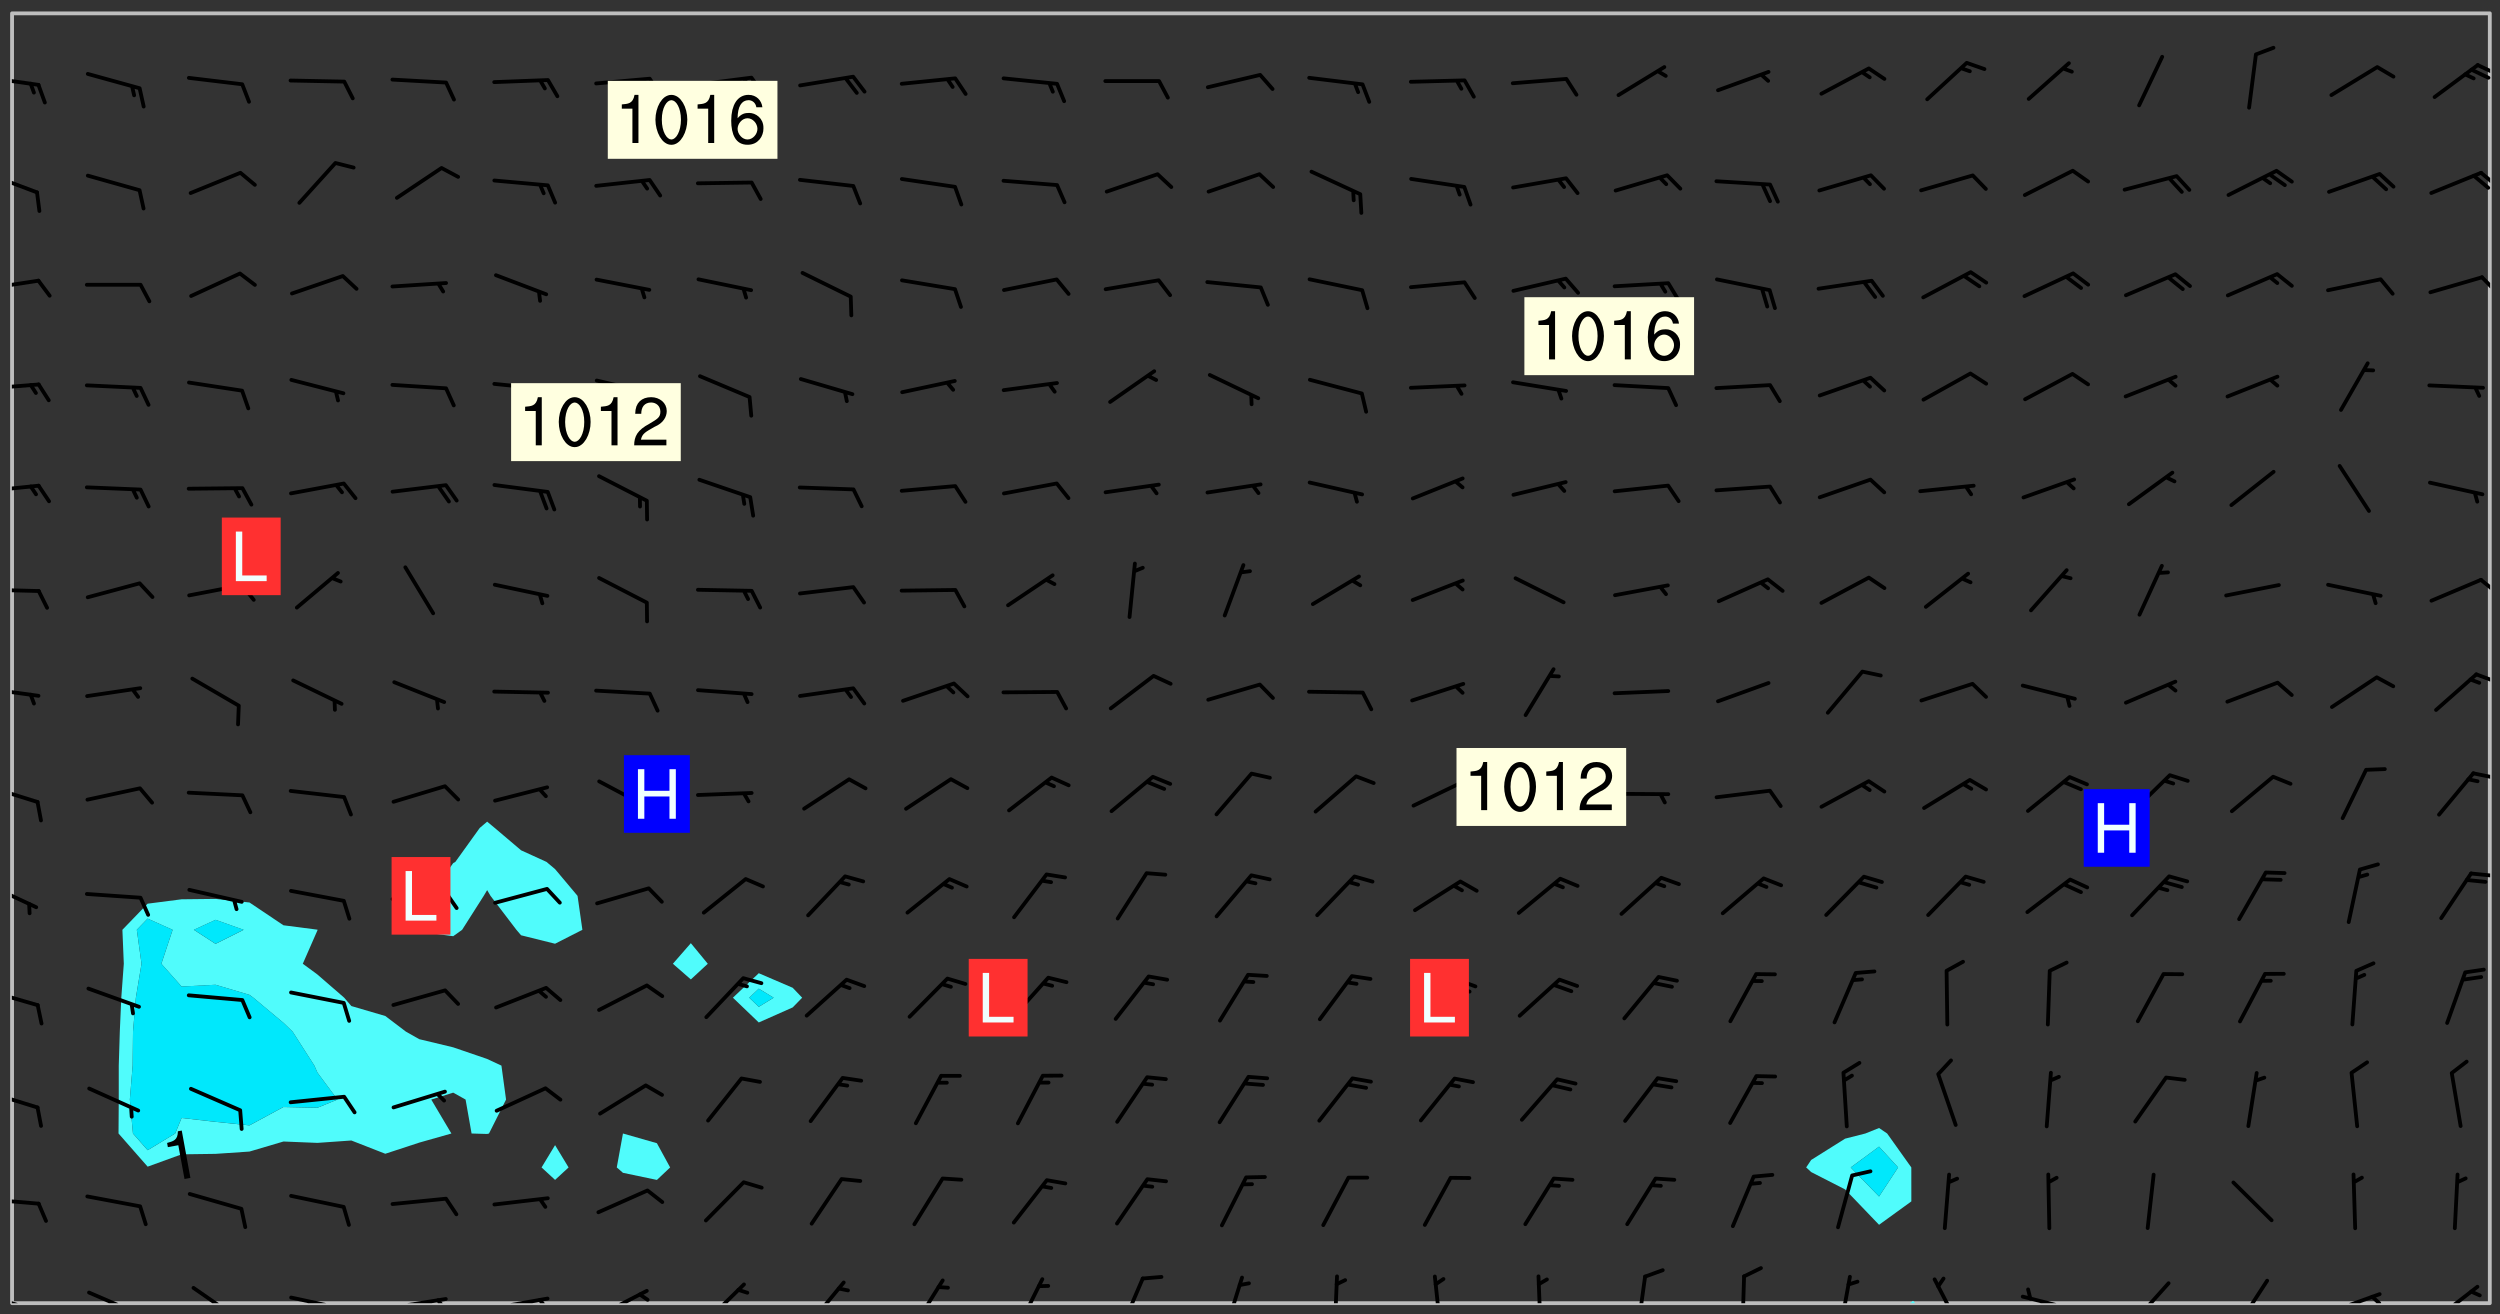 <svg xmlns="http://www.w3.org/2000/svg" role="img" xmlns:xlink="http://www.w3.org/1999/xlink" viewBox="142.45 309.95 326.84 171.84"><rect x="142.45" y="309.95" width="326.84" height="171.84" fill="#333333" stroke="none"/><defs><clipPath id="a"><path d="M144 311.672h1v168.656h-1zm0 0"/></clipPath><clipPath id="b"><path d="M144 311.672h324v168.656H144zm0 0"/></clipPath><clipPath id="c"><path d="M392 480h1v.328h-1zm0 0"/></clipPath><clipPath id="d"><path d="M467 311.672h1v168.656h-1zm0 0"/></clipPath><clipPath id="e"><path d="M144 479h4v1.328h-4zm0 0"/></clipPath><clipPath id="f"><path d="M153 478h8v2.328h-8zm0 0"/></clipPath><clipPath id="g"><path d="M167 478h7v2.328h-7zm0 0"/></clipPath><clipPath id="h"><path d="M180 479h8v1.328h-8zm0 0"/></clipPath><clipPath id="i"><path d="M186 480h1v.328h-1zm0 0"/></clipPath><clipPath id="j"><path d="M193 479h8v1.328h-8zm0 0"/></clipPath><clipPath id="k"><path d="M199 479h2v1.328h-2zm0 0"/></clipPath><clipPath id="l"><path d="M206 479h9v1.328h-9zm0 0"/></clipPath><clipPath id="m"><path d="M212 479h3v1.328h-3zm0 0"/></clipPath><clipPath id="n"><path d="M220 478h8v2.328h-8zm0 0"/></clipPath><clipPath id="o"><path d="M225 478h3v2.328h-3zm0 0"/></clipPath><clipPath id="p"><path d="M234 477h6v3.328h-6zm0 0"/></clipPath><clipPath id="q"><path d="M248 477h6v3.328h-6zm0 0"/></clipPath><clipPath id="r"><path d="M261 477h5v3.328h-5zm0 0"/></clipPath><clipPath id="s"><path d="M275 476h4v4.328h-4zm0 0"/></clipPath><clipPath id="t"><path d="M288 476h5v4.328h-5zm0 0"/></clipPath><clipPath id="u"><path d="M302 476h4v4.328h-4zm0 0"/></clipPath><clipPath id="v"><path d="M316 476h2v4.328h-2zm0 0"/></clipPath><clipPath id="w"><path d="M329 476h3v4.328h-3zm0 0"/></clipPath><clipPath id="x"><path d="M343 476h2v4.328h-2zm0 0"/></clipPath><clipPath id="y"><path d="M356 476h2v4.328h-2zm0 0"/></clipPath><clipPath id="z"><path d="M369 476h2v4.328h-2zm0 0"/></clipPath><clipPath id="A"><path d="M382 476h3v4.328h-3zm0 0"/></clipPath><clipPath id="B"><path d="M395 476h4v4.328h-4zm0 0"/></clipPath><clipPath id="C"><path d="M406 479h8v1.328h-8zm0 0"/></clipPath><clipPath id="D"><path d="M421 477h6v3.328h-6zm0 0"/></clipPath><clipPath id="E"><path d="M434 477h6v3.328h-6zm0 0"/></clipPath><clipPath id="F"><path d="M446 478h8v2.328h-8zm0 0"/></clipPath><clipPath id="G"><path d="M452 479h2v1.328h-2zm0 0"/></clipPath><clipPath id="H"><path d="M460 477h7v3.328h-7zm0 0"/></clipPath><clipPath id="I"><path d="M144 466h4v2h-4zm0 0"/></clipPath><clipPath id="J"><path d="M144 452h4v3h-4zm0 0"/></clipPath><clipPath id="K"><path d="M144 439h4v3h-4zm0 0"/></clipPath><clipPath id="L"><path d="M144 425h4v4h-4zm0 0"/></clipPath><clipPath id="M"><path d="M465 423h3v2h-3zm0 0"/></clipPath><clipPath id="N"><path d="M144 412h4v4h-4zm0 0"/></clipPath><clipPath id="O"><path d="M465 410h3v2h-3zm0 0"/></clipPath><clipPath id="P"><path d="M144 399h4v3h-4zm0 0"/></clipPath><clipPath id="Q"><path d="M465 397h3v3h-3zm0 0"/></clipPath><clipPath id="R"><path d="M144 386h4v2h-4zm0 0"/></clipPath><clipPath id="S"><path d="M466 385h2v3h-2zm0 0"/></clipPath><clipPath id="T"><path d="M144 373h4v2h-4zm0 0"/></clipPath><clipPath id="U"><path d="M144 359h4v3h-4zm0 0"/></clipPath><clipPath id="V"><path d="M144 346h4v2h-4zm0 0"/></clipPath><clipPath id="W"><path d="M466 345h2v4h-2zm0 0"/></clipPath><clipPath id="X"><path d="M144 332h4v4h-4zm0 0"/></clipPath><clipPath id="Y"><path d="M466 332h2v3h-2zm0 0"/></clipPath><clipPath id="Z"><path d="M144 319h4v3h-4zm0 0"/></clipPath><clipPath id="aa"><path d="M466 318h2v2h-2zm0 0"/></clipPath><clipPath id="ab"><path d="M465 318h3v3h-3zm0 0"/></clipPath><g id="ac" clip-path="url(#clip1)"><path fill="#fff" fill-opacity="0" fill-rule="evenodd" d="M0 0h1000v1000H0zm0 0"/><path fill="#d3d3d3" fill-opacity="0" fill-rule="evenodd" d="M162.152 355.867l-.234.293.059.234.117.172.176.234.293.348.113.059.117-.172.059-.234.176-.176.465-.176h.699l.234.293.289.816.059.176.176.23.352.234.699.699.172.176.234.348.234.41.289.582.41.465.23.234.234.176.117.23.176.293.172 1.164v.234l.059.289.059.117.117.117.348.41.117.172.176.176.176.234.117.172.172.352.059.234.234.406.234-.059-.176.176-.059.93h-.582l-.234-.113-.348.113-.117.117-.059.293-.059.176-.117.172-.465.293-.059.234-.059.113v.645l.059.172v.41l.059.059v.406l.059.406.117.176.059.059.23.641-.059.293v.699l-.059.582v.234l-.059.23-.055.352v1.922l.055.117h.426l-.367.117-.023.352.891 1.168 1.742.539 1.34.359v.539l.09.809.535.715 1.52.27.891-.086.09 1.164.535.18 1.16-.18 2.055-.984 1.16-.363 1.879-.176 1.695-.18-.18.719-1.516.086-1.25.09-.805.27-1.074.809.27.719.535.898-.18.625-.266.809.266 1.078.625.898.805.18 1.25-.18-.266.723.098.504.055.293v.172l.059.293v.406l.176.117.352.117h.406l.293-.176.113-.117.059-.117.117-.23.059-.176.352-.465.23-.176.176-.059.176.059.059.176.117.988.055.469.059.172.117.234.176.059.816.059h.289l.117.234.059.406.059.352v1.105l.117.293.117.348.289.699.176.352.582.754.352.176.172.059.469.234.641.465.348.234.293.176.293.055.23.062.816.348.293.176.113.172.352.352.117.176.523.641v.289l.059.352v.348l.059.352.059.289.117.059.172.059h.176l.582.234.176.117.176.289.176.234.113.234.293.23.117.117v.41l.059.055.289.234.234.117.059.117.117.172.059.117.23.234.059.176.234.059.117.059-.117.113-.059.117v.117l-.117.293-.117.289v.582l.176.117.117.059.059.117.117.117.113.059.176.348.059.352.059.406v.176l-.059.176-.117.699v.172l.117.176.293.293h.406l.176.117.117.172.117.293v.234h-.527l-.23-.234h-.234l-.176.059-.059.699.059.348.117.176.176.41.117.23.289.469.176.055h.523l.234.059.758.641.059.293v.234l.059.059.23.348v.352l-.117.172v.293l.293.289.293.176.172.059.293.176.293.117.582.406.289.234.293.176.219.16.016.012.23.176.641.523.176.234.117.176.176.176.113.172v.641l.117.176.469.117.582.117.234.059.23.113.293.117.113.059.586.352.289.172.176.062.176.055.176.059.699.352.289.176.234.055.289.176.234.117.641.406.293.117.172.059.234.059.41.059.23.059.234.117.059.172-.41.176.469.059.059.293.113.234.176.055.234.059.176.059.406.117.641.234.117.172.059.234v.176l-.059.117-.059.406.234.234.117.059.348.117.641.23.176.117.289.117.176.176.234.465.582 1.105.176.176.348.176.176.117.352.117 1.047.523.234.059.465.113.293.059.465.176.758.582.234.234.348.465.176.176.289.234.816.699.293.176.289.289.293.176.293.289.695.641.176.176.293.234.289.234.469.289.641.582.348.234.234.293.348.348.352.465.934.992.348.406.117.176.234.059.113.117.645.176.23.113.234.059.293.176.23.117.934.699.406.406.234.176.406.176.234.117.816.348.348.234.234.117.293.289.23.117.758.352.352.172.23.059.293.117.234.059.871.176h.816l.469.23.172.059.875.699.465.117.293.059.176.059.23.059.469.059.348.059.352.059.406.059h.293l.172.059v.23l.176.176h.293l.348.059.352.059.699.117h.641l.465-.234.293-.176.172-.117.41-.172.289-.176.934-.465.469-.293.523-.293.465-.172.465-.176 1.051-.465.289-.117.41-.117.289-.117.527-.176 1.516-.699.582-.348.289-.059.293-.059.348-.117.875-.23.352-.117h.113l.234-.059.875-.234.234-.059h.812l.352-.059.816-.117.172-.059.352-.055.293-.059.23-.059.816-.176.176-.059h.348l.234-.059.465-.117.758-.172.234-.059h.348l.41-.117.289-.059 1.285-.059h.289l.41-.059.23-.059h.176l.875-.117h.406l.41-.117h.348l.352-.113.871-.059h1.75l1.047.289.41.117.289.117.352.117.289.117 1.051.172.289.059h.293l.293.059.172.059.41.059.172.059.117.059h.117l.117.059.352.059h.113l.41.066 1.922.395 1.926.395 1.52.449 1.695.719 2.145.805 1.605-.719 1.43-.805 1.16-1.078 1.25-.449 3.035-.719 1.875-.359 2.145-1.348 2.234-1.254 2.5-1.258 1.695-.449 1.785-.18 1.16-.27.625.539 1.34-.27.715-.988.984-1.344.445-.18.805-.359 1.875-.539 1.785-.449 1.25-.27 1.16-.09 1.699-.09 1.961-.27 1.25-.09h.539l.625-.09h.891l2.145-.18 2.41-.18 2.59-.09 1.695.18 1.609.09 1.43.359 1.16.719 1.875.988 1.16 1.527.266.715.629.09.355.898.535.539.535 1.527 1.074.359h.535l-.805.535.09 1.707.715 2.695.891.805.895.988.715 1.258 1.785.539 1.52-.18.355 1.344 1.609-.805.98-.539.27.27.316-.215.219-.145.801.449.449-.359h.355l.535-.27.539-.719.535-.27.625-.988 1.16.449.84.371 1.395.617 1.695-.18h1.605l1.785.09.18-1.707.535-1.344.805.27.492.848.402.406-.09.539v.359l.715.449.711-.27h1.43l.359.988.445 1.258.715 1.344 1.25.629 1.695.629.715-.18.18-.539.98-.09.449.359.086 1.258-.266.629-.535.18v.539l.715.984.266.539.984.988.801 1.078-.266.359-.09.898-.625 2.332-.355 2.066-.09 1.793-.18.719-.09.539v1.438l-.98 1.883-.359 1.707-.535.898-.805 1.168-.266.539 2.055 1.254.086.359-.355.539-.09-.18v.809l.09 1.438-.445.715-1.074.094-.266.715.535.898.805.719 1.16.809 1.34.27.445.359-.355.449-1.789-.09-1.25-.449-.715-.719-.625-.09-.176 3.59-.188 1.309h89.359V311.703h-55.27v49.082l.762.125 3.289.543 2.023 2.836v2.754l2.352.332 2.348.332h4.051l-1.379 4.16-2.023.707-2.023.703-.543.344-2.594 1.617-.188.117-2.023-2.078-.73-2.742-2.672-2.078-1.375-3.5-.066-.082-1.957-2.672 2.75-1.418v-49.082H294.422v91.414l.117.031.133.012.074.074.105.047.09.059.086.059.09.059.297.297.059.09.031.117.027.117.016.137-.031.117-.059.09-.059.086-.043.105-.047.102-.027.121v.145l.176.27.148.148.074.086.074.074.043.105.062.09.059.086.043.105.059.09.047.102.043.105.059.086.117.18.074.074.062.086.059.09.043.105.059.09.059.086.062.09.059.09.043.102.117.18.074.074.059.086.074.074.09.059.105.047h.148l.133-.016.133.016.102-.047.074-.074.047-.102-.016-.133v-.148l-.047-.105-.027-.117-.047-.102-.027-.121-.043-.102-.062-.09-.043-.102-.043-.105-.031-.117-.016-.133-.012-.137.086-.059.059-.086.121-.031.043.105.016.133v.117l.059.102.059.09.09.059.148.148.059.09.043.105-.012.102.086.059.105.047.086.059.09.059.074.074-.117.027-.105.047-.086.059-.074.074-.059.09-.062.086-.027.121-.047.102-.043.105-.031.117-.012.133-.016.133v.148l.027.117.047.105.043.102.059.09.074.074.09.059.074.074.09.059.059.09.043.105.047.102.117.031.133.016h.148l.117-.031.105.043.043.105.047.102.027.121L299.5 410l.027.117.031.121.027.117.105.043.102.047.133-.016.148.148.062.086.074.074.07.074.09.062.105.043.102.043.117.031.137.016.117-.031.074-.074.027-.117-.012-.133-.031-.121-.027-.117.043-.105h.117l.09.062.117.027h.148l.133.016h.148l.133.016.133-.016h.148l.133-.016.133-.012.137.012.117-.027.133-.016.191-.059-.059.176-.016.133-.027.121-.016.133-.059.086-.133.016-.105.047-.105.043-.117.031-.117.027-.266.031h-.148l-.133.016-.074.074.059.086.148.148.117.18.074.07.09.062.09.059.086.059.09.059.102.043.105.062.105.043.086.059.105.047.102.043.18.117.059.09-.043.102-.047.105.016.133.223.223.059.09.043.102.031.121.043.102.016.133.031.117.012.137.031.117.148.148.102.043.105.043.117.031.133.016.137.016h.117l.117-.031.09-.059.043-.105.047-.102.043-.105.031-.117.012-.133v-.148l-.012-.133-.016-.133-.031-.117-.043-.105-.047-.105-.043-.102-.043-.105-.016-.133.016-.133.027-.117.031-.117.027-.121.047-.102.09-.059.086-.062.074-.074.09-.059.223-.223.059-.086.074-.074.117-.18.059-.086v-.148l-.074-.074-.102-.047-.105-.043-.102-.043-.059-.09-.047-.105-.027-.117.09-.059.117-.031.102-.043.18-.117.148-.148.012-.133-.012-.105-.09-.059-.133.016h-.148l-.133.016-.133-.016-.121-.031-.086-.059-.074-.074-.059-.09-.062-.086-.117-.18-.059-.086.031-.121.086-.059.121-.031.059-.086v-.121l-.031-.117-.059-.09-.059-.086-.047-.105-.027-.117-.016-.133.059-.09.074-.074.09-.059.117-.18.074-.074.059-.086.148-.148.121-.031.133-.016.133.016.074.074.043.105.016.133-.031.117-.117.031-.133.012-.148.148-.043.105-.047.102-.027.121-.031.117v.148l.031.117.043.105.059.09.074.07.074.074.117.031.121.027.117-.027.133-.016h.117l.09.059.074.074.047.105.059.086.102.047.133.016.105.043.086.059-.012.105-.074.074-.18.117-.059.09-.09.059-.07.074-.074.074-.062.09-.027.117-.016.133.016.133-.016.133v.148l.016.133.027.117.031.121.074.074.09.059.086.059.09.059.117.031v.086l-.102.047-.09.059-.266.031-.117.027h-.148l-.105.043-.102.047-.059.09-.062.234-.012.133-.031.121-.016.133v.293l-.012.133.012.137.016.133.133.016.133.012.121.031.086.059.074.074.047.105.043.102.016.133v.445l-.016.133v.445l.031.266.027.117.016.133.031.117.086.211.031.266v.148l-.031.117-.027.117-.031.121-.027.117-.031.117-.031.121-.012.133-.016.133.09.059.117-.031.102.016.047.105-.031.266v.441l-.043.105-.047.105-.043.102-.043.105-.059.086-.031.121-.043.117-.031.117-.016.133.016.133.059.09.105.047.086.059.059.086-.012.137-.031.117-.043.102v.445l-.016.133v.148l-.031.117-.043.105-.027.117-.047.105-.043.102-.031.121-.027.117-.031.133-.031.117-.027.117-.043.105-.031.117-.031.121-.012.133-.016.133v.297l.027.117v.148l.047.398.027.117.059.09.121.031h.148l.133-.016.059.09v.117l-.059.09-.09.059-.102.043-.105.047-.09.059-.086.059-.137.016-.117-.031-.133-.016-.102.047-.062.086-.012.137-.016.133-.031.117-.027.117-.016.133-.031.121v.297l.016.133.031.117v.148l.012.133v.148l-.027.117-.047.102-.027.121-.031.117-.059.09-.074.074-.102.043-.105.047-.117.027-.121.031-.102-.047.059-.086.105-.047.027-.117.031-.117.027-.121.031-.117v-.148l.016-.133-.031-.117-.043-.105-.105.016-.074.074-.102.043-.09.062-.074.074-.043.102-.016.133-.031.117L304.25 426l-.031.117-.027.117-.031.121-.027.117-.031.117-.043.105-.09.059h-.09l-.117-.031-.031-.086.016-.137-.031-.117v-.148l-.012-.133v-.148l-.062-.234-.027-.121-.043-.102-.047-.105-.059-.086-.059-.09-.043-.105-.062-.086-.148-.148-.07-.074-.105-.047-.105-.043-.102-.043-.297-.297-.09-.074-.086-.059-.105-.043-.09-.062-.086-.059-.105-.043-.09-.059-.086-.062-.074-.07-.105-.047-.086-.059-.105-.043-.09-.062-.102-.043-.105-.043-.086-.059-.105-.047-.105-.043-.102-.047-.09-.059-.102-.043-.105-.043-.09-.062-.117-.027-.133-.016-.133.016H299.75l-.133.016-.117-.031-.09-.059-.074-.074-.09-.059-.102-.047h-.148l-.121-.027-.102-.043-.074-.074-.117-.18-.09-.059-.102-.043-.09-.062-.105-.043-.09-.059-.086-.059-.105-.047-.059-.086-.059-.09-.043-.105-.047-.102-.074-.074-.086-.059-.074-.074-.09-.059-.223-.223-.043-.105-.031-.266.105-.043h.145l.105.043.074.074.09.059.086.059.105.047.09.059.148.148.07.074.148.148.062.086.074.074.086.059.074.074.09.062.09.059.086.059.27.176.102.047.105.043.102.043.047-.074.059-.086.074-.074.07-.074.105.043.074.074.059.09.043.102.047.105.043.105.121.027.117-.027.074-.09.043-.105.059-.09.074-.074.105-.043.117-.027.133.012.09.059.148.148.059.09.043.105.047.102.043.105.043.102.105.047.105.043.133.016.086-.059.059-.09.074-.074.105-.043.117.027.105.047.102.043.105.043.102.047.18.117v.117l-.016.133.016.133.016.137.059.086.102.047.121.027.117.031h.148l.117-.031.059-.09.18-.117.059-.09.074-.074.059-.086.117-.18.18-.117.117.031.09.059.043.074-.016.133v.117l.09.059h.148l.133-.016.133-.012.266-.031.105-.043.117-.031.121-.027.074-.074.07-.074.062-.09-.016-.105-.047-.102-.102-.043-.105-.016-.117.027-.266.031h-.148l-.074-.074-.09-.059-.117-.031-.117-.027-.133-.016h-.148l-.133.016h-.297l-.105-.047-.148-.148-.043-.102-.059-.09.223-.223.086-.059.105-.043.117-.031.133-.016.133.016.137.016.102.043.133-.012.09-.062.102-.043.062-.09-.047-.102-.09-.059-.117-.031-.102-.043-.059-.09-.062-.09v-.117l.016-.133.105-.047.074-.07v-.121l-.09-.059-.031-.117.09-.059.074-.074.043-.105.059-.09.047-.102.016-.133v-.148l-.047-.105-.043-.102-.09-.059-.133-.016-.102-.043-.137-.016-.117-.031h-.445l-.133-.016-.133-.012-.133-.016-.117-.031h-.148l-.133-.016-.133-.012-.266-.031-.121-.043-.086-.059-.074-.074v-.148l.012-.133.105-.047.102-.043.133-.016h.152l.133-.016h.293l.121.031.102.043.09.059.234.062.121-.047.09-.059.102-.043.133-.016.105.043.102.047.133.012.121-.027h.145l.121-.031.117-.027.105-.047.074-.074.086-.059.148-.148.059-.086.047-.105.027-.117.016-.105-.102-.043-.09-.059-.117-.031-.105-.043-.09-.062-.074-.086-.074-.074-.102-.043-.105-.047-.102-.043-.059-.09-.047-.102-.086-.211-.062-.086-.059-.09-.074-.074-.086-.059h-.27l-.117.031-.09.059-.102.043-.133.016-.105-.016-.027-.117-.062-.09-.117-.031-.102-.043-.148-.148-.031-.117-.016-.105.074-.074.18-.117.117-.027.117-.031.137.016.102.043.105.043.102.047.105.043.117.031.133.016.117.027.133.016.105-.016.09-.059-.074-.074-.105-.043-.074-.074-.074-.09-.148-.148-.086-.059-.09-.059-.074-.074-.09-.059-.102-.047-.121-.027-.102-.047-.105-.043-.117-.031-.102-.043-.121-.031h-.148l-.117.031-.105.043-.086.062-.18.117-.086.059-.09.059-.105.047-.086.059-.105.043-.102.043-.105.047-.074.074-.059.09-.059.086-.047.105-.059.086-.074.074-.133-.012-.117-.031h-.117l-.074.074-.09.059-.074.074-.09.059-.086.059-.105.047-.102.043-.137.016-.102-.043-.148-.148-.105-.047h-.086l-.105.047-.102.043-.121.031-.117-.031-.074-.074v-.117l.031-.121.074-.07.059-.09.074-.074.117-.031.105-.043h.293l.133-.016.137-.016.102-.043.09-.059.102-.047.09-.059.133-.012.09.059.133.012.09-.059.086-.059.105-.043.09-.059.086-.062.09-.059.148-.148.059-.086.059-.09.105-.043.133-.016.117.027.121.031.059-.059.059-.09.031-.266.027-.117.105.012.133.016.102-.043.09-.059.059-.09.074-.074.059-.09.047-.102.012-.133-.012-.133-.047-.105-.148-.148-.059-.09-.059-.086-.043-.105v-.445l.016-.133v-.148l.012-.133-.059-.059-.09.059-.102-.043-.18-.117-.086-.059-.062-.09-.059-.09-.074-.074-.086-.059-.121.031-.102.012-.105.047-.086.059-.105.043-.148.148-.09.059-.086.059-.09.062-.105.043-.133.016v-.121l.105-.043.117-.031.074-.07.043-.105v-.148l-.027-.117-.148-.148-.133-.016h-.148l-.117.031-.105.043-.102.043-.09.062-.117.027-.074-.074.012-.133-.043-.102-.043-.105-.09-.059-.117.027-.121.031-.117.031-.102.043-.121.031-.102.043-.105.043-.09.059-.102.016v-.117l.016-.133-.059-.09-.074.043-.148.148-.059.09-.074.074-.047.105-.043.102-.074.074-.059.09-.074.074-.059.086-.074.074-.09.062-.074.07-.074.074-.102.016-.133.016-.105-.043v-.121l.148-.148.043-.102.059-.09.047-.102.043-.105.059-.09.031-.117.043-.102.031-.121.027-.117.047-.105.043-.102.043-.105.074-.07.09-.062.09-.059.102-.043h.297l.266-.031.105-.043-.074-.074-.117-.031-.105-.043-.09-.059-.102-.047-.09-.059-.102-.043-.105-.043-.09-.062-.086-.059-.105-.043-.102-.043-.121-.031-.117-.031-.102-.043L297.5 410.25l-.102-.043-.09-.059-.043-.105-.016-.133.102-.043.133-.016.137.016.133-.016.102-.043.059-.09.016-.105-.09-.059-.074-.074-.102-.043-.09-.059-.148-.148-.043-.105-.016-.133v-.293l-.059-.09-.09-.059-.074-.074-.043-.105-.031-.117-.059-.09-.074-.074-.117-.027-.074-.074-.09-.059-.09-.062-.086-.059-.074-.074-.059-.086-.047-.105-.086-.059-.148-.148-.195-.059-.133.016-.102.043-.074.074-.047.102-.043.105-.059.09-.059.086-.297.297-.09.059h-.086l-.062-.086-.043-.105.031-.117.059-.09.027-.117-.012-.133-.09-.062-.105.047-.117.027-.117.031-.27.176-.102.047-.117.027-.105.047-.09.059-.102.043-.059-.086-.047-.105.016-.133.047-.105.07-.074.074-.07.059-.09v-.148l-.043-.105h-.238l-.102.047-.031.117-.027.117-.031.121-.074.043-.133.016-.074-.047-.043-.102-.043-.105-.047-.102-.043-.105-.121.031-.102.043-.133.016-.117.031-.105.043-.09.059-.102.047-.121.027-.133.016-.102-.043-.059-.09-.047-.105-.043-.102-.043-.105v-.117l.059-.09.086-.059.18-.117.102-.047.105-.043.105-.059.102-.043.09-.062.102-.043.105-.059.102-.047.09-.059.105-.043.102-.043.09-.062.102-.043.137-.016.117.031.102.043.121.031.102.043.105.047.102.043.105.043.102.047.105.043.102.043.105.047.086.059.105.043.117.031.105.043.102.047.09.059.105.043.102.043.105.047.117.027.102.047.121.027h.148l.086-.059.016-.102.059-.09-.027-.117-.074-.074-.117-.18-.074-.074-.09-.074-.18-.117-.086-.059-.105-.043-.102-.047-.27-.176-.059-.09-.074-.074-.059-.09-.043-.102-.031-.117-.016-.137v-.562l-.012-.133-.016-.133-.031-.117-.016-.133-.012-.133-.031-.121-.223-.223-.059-.086-.016-.105.031-.117.133-.016v-91.414H172.992v1.453l-.059.234-.352 1.051-.172.523-.117.348-.176.41-.117.172-.234.293-.23.059h-.352l-.117.059-.23.406v.293l.117.176.23.23.117.234.641.758.293.465.176.234.23.352.234.348.641.816.176.465.172.41.117.695.176.469.117 1.398.059.465v.875l.117 1.047v4.781l-.059.465-.352 1.281-.176.523-.113.41-.352.93L172.934 336l-.234.582-.117.176-.172.348-.176.406-.352.816-.059.293-.113.293-.117.289-.059.176-.117.875-.059.406-.059.117-.059.176-.059.172-.23.527-.117.172v.234l-.117.234-.059.172-.176.586v.289l-.059.176v.293l-.059.113-.059.527v.172l-.055.234v2.621l-.176.816-.117.176-.176.234-.117.172-.113.234-.586.934-.23.289-.293.465-.176.234-.289.352-.352.699-.113.23-.176.41-.176.23-.406.527-.816.699-.293.172-.289.234-.176.117-.176.176-.523.406-.527.176-.172.176-.234.055-.641.176h-.758m12.211 31.023l-1.074.449.359.895 1.25-.715.445-.539-.98-.09"/><path fill="#d3d3d3" fill-opacity="0" fill-rule="evenodd" d="M201.508 416.598h-.895l.449.629.98.359.805-.09.445-.988-.176.09-.715-.355-.895.355m154.621 59.07l-.059-.523v-.293l.113-.293.059-.23.469-.469h.113l.117-.113.117-.059h.176l.234-.059h.348l.234.059.117.059.23.172.059.176.117.582v.293l-.117.176-.172.289-.176.176-.527.523-.23.234-.117.059h-.176l-.117-.059-.406-.293-.176-.117-.117-.059-.059-.113-.055-.117m6.641-10.957l-.059-.172v-1.109l.059-.172.176-.059.172-.059h.176l.234-.059.117.059.059.699-.059.172-.117.176-.117.059-.234.523-.113.059h-.234l-.059-.117m9.613-14.391l-.117-.176v-.699l.293-.875.117-.172.176-.352.113-.23.117-.293.352-.758.117-.23.172-.234h.176l.117-.059h.641l.117.059.234.234.172.113.352.293.117.117.113.176v.113l.117.059.117.117v.699l-.059.176v.23l-.059.176-.348 1.051-.117.23-.117.234-.117.059-.23.234-.641.289h-.875l-.41-.117-.641-.465"/><path fill="none" stroke="#bebebe" stroke-linecap="round" stroke-linejoin="round" stroke-miterlimit="10" stroke-width=".5" d="M467.957 311.695H144.027v168.625h323.93v-168.625"/><g clip-path="url(#a)"><path fill="#fff" fill-opacity="0" fill-rule="evenodd" d="M144 475.891v4.438h.004H144V311.672h.004H144v164.219"/></g><g clip-path="url(#b)"><path fill="#fff" fill-opacity="0" fill-rule="evenodd" d="M144.004 480.328V311.672h26.625v115.793l-4.438.051-4.438.574-3.301 3.418.184 4.438-.328 4.438-.195 4.438-.137 4.441v4.438l-.031 4.438 3.809 4.34 4.438-1.613 4.438-.062 4.438-.301 4.441-1.316 4.438.18 4.438-.312 4.438 1.734 4.441-1.457 4.199-1.191-2.633-4.438 2.871-.906 1.617.906.785 4.438 2.035.059.242-.059 2.23-4.438-.605-4.438-1.867-.871-4.438-1.52-4.438-1.066-1.742-.984-2.699-2.047-4.438-1.301-.934-1.09-3.504-3.035-1.91-1.402 1.91-4.355.023-.082-.023-.02-4.438-.574-4.441-2.98-4.438-.469V311.672h35.508v105.695l-.969.824-3.188 4.438-.281.16-3.094 4.281-1.344 4.027-.164.41.164.246 4.438.59 1.164-.836 2.824-4.438.449-.75.441.75 3.383 4.438.613.715 4.441 1.105v26.328l-1.766 2.918 1.766 1.629 1.766-1.629-1.766-2.918v-26.328l3.574-1.82-.633-4.438-2.941-3.5-1.121-.941-3.32-1.516-3.445-2.922-.992-.824V311.672h17.754v146.465l-.809 4.438.809.703 4.438.93 1.73-1.633-1.73-3.168-4.438-1.27V311.672h8.875v121.582l-2.348 2.691 2.348 2.051 2.215-2.051-2.215-2.691V311.672h8.879V437.18l-3.379 3.203 3.379 3.238 4.438-1.969 1.238-1.27-1.238-1.297-4.438-1.906V311.672h146.465v145.746l-1.785.719-2.652.676-4.438 2.785-.652.977.652.605 4.438 2.27 1.504 1.566 2.934 3.059 4.223-3.059-.004-4.441-3.16-4.438-1.059-.719v-145.746h79.887v168.656h-75.156l-.293-.32-.359.32H144.004"/></g><path fill="#50fcfc" fill-rule="evenodd" d="M161.754 462.477l-3.809-4.34.031-4.438v-4.438l.137-4.441.195-4.438.328-4.438-.184-4.438 3.301-3.418v1.953l-1.418 1.465.617 4.438-.738 4.438-.375 4.438-.047 4.441-.367 4.438.406 4.438 1.922 2.188 3.602-2.188.836-2.027 4.438.508 4.438.461 4.441-2.402 4.438.098 2.621-1.074-2.621-3.527-.398-.91-2.844-4.441-1.195-1.152-3.938-3.285-.504-.371-4.438-1.32-4.438.234-2.645-2.98 1.473-4.438-3.266-1.465v-1.953l4.438-.574 4.438-.051v2.738l-2.832 1.305 2.832 1.836 3.672-1.836-3.672-1.305v-2.738l4.438.469 4.441 2.98 4.438.574.023.02-.023.082-1.91 4.355 1.91 1.402 3.504 3.035.934 1.09 4.438 1.301 2.699 2.047 1.742.984 4.438 1.066 4.438 1.52 1.867.871.605 4.438-2.23 4.438-.242.059-2.035-.059-.785-4.438-1.617-.906-2.871.906 2.633 4.438-4.199 1.191-4.441 1.457-4.438-1.734-4.438.312-4.438-.18L175.066 460.5l-4.438.301-4.438.062-4.438 1.613"/><path fill="#00e8fc" fill-rule="evenodd" d="M159.832 458.137l-.406-4.438.367-4.438.047-4.441.375-4.438.738-4.438-.617-4.438 1.418-1.465 3.266 1.465-1.473 4.438 2.645 2.98 4.438-.234 4.438 1.32.504.371 3.938 3.285 1.195 1.152 2.844 4.441.398.91 2.621 3.527-2.621 1.074-4.438-.098-4.441 2.402-4.438-.461-4.438-.508-.836 2.027-3.602 2.188-1.922-2.188m10.797-24.793l-2.832-1.836 2.832-1.305 3.672 1.305-3.672 1.836"/><path fill="#50fcfc" fill-rule="evenodd" d="M197.262 431.754l-.164-.246.164-.41 1.344-4.027 3.094-4.281.281-.16 3.188-4.438.969-.824.992.824 3.445 2.922 3.32 1.516 1.121.941 2.941 3.5.633 4.438-3.574 1.82-4.441-1.105-.613-.715-3.383-4.438-.441-.75-.449.75-2.824 4.438-1.164.836-4.438-.59m17.754 32.449l-1.766-1.629 1.766-2.918 1.766 2.918-1.766 1.629m8.875-.926l-.809-.703.809-4.438 4.438 1.27 1.73 3.168-1.73 1.633-4.438-.93m8.875-25.281l-2.348-2.051 2.348-2.691 2.215 2.691-2.215 2.051m8.879 5.625l-3.379-3.238 3.379-3.203v2.023l-1.246 1.18 1.246 1.195 1.949-1.195-1.949-1.18v-2.023l4.438 1.906 1.238 1.297-1.238 1.27-4.438 1.969"/><path fill="#00e8fc" fill-rule="evenodd" d="M241.645 441.578l-1.246-1.195 1.246-1.18 1.949 1.18-1.949 1.195"/><path fill="#50fcfc" fill-rule="evenodd" d="M379.234 463.18l-.652-.605.652-.977 4.438-2.785 2.652-.676 1.785-.719v2.438l-3.703 2.719 3.703 3.801 2.492-3.801-2.492-2.719v-2.438l1.059.719 3.16 4.438.004 4.441-4.223 3.059-2.934-3.059-1.504-1.566-4.438-2.27"/><path fill="#00e8fc" fill-rule="evenodd" d="M388.109 466.375l-3.703-3.801 3.703-2.719 2.492 2.719-2.492 3.801"/><g clip-path="url(#c)"><path fill="#50fcfc" fill-rule="evenodd" d="M392.188 480.328l.359-.32.293.32h-.652"/></g><g clip-path="url(#d)"><path fill="#fff" fill-opacity="0" fill-rule="evenodd" d="M467.996 480.328H468V311.672h-.004H468v168.656h-.004"/></g><path fill="#fff" fill-opacity="0" fill-rule="evenodd" d="M163.734 466.473l5.746-1.055-1.801-9.797-5.742 1.055 1.797 9.797"/><path fill-rule="evenodd" d="M165.707 457.848l.504-.094 1.133 6.191-.773.141-.809-4.414-1.367.25-.098-.547.539-.164.238-.098.207-.129.176-.176.133-.238.086-.316.031-.406"/><g clip-path="url(#e)"><path fill="none" stroke="#000" stroke-linecap="round" stroke-linejoin="round" stroke-miterlimit="10" stroke-width=".5" d="M147.344 481.41l-6.688-2.16"/></g><g clip-path="url(#f)"><path fill="none" stroke="#000" stroke-linecap="round" stroke-linejoin="round" stroke-miterlimit="10" stroke-width=".5" d="M160.539 481.727l-6.449-2.793"/></g><g clip-path="url(#g)"><path fill="none" stroke="#000" stroke-linecap="round" stroke-linejoin="round" stroke-miterlimit="10" stroke-width=".5" d="M173.516 482.332l-5.77-4.008"/></g><g clip-path="url(#h)"><path fill="none" stroke="#000" stroke-linecap="round" stroke-linejoin="round" stroke-miterlimit="10" stroke-width=".5" d="M187.379 481.07l-6.867-1.484"/></g><g clip-path="url(#i)"><path fill="none" stroke="#000" stroke-linecap="round" stroke-linejoin="round" stroke-miterlimit="10" stroke-width=".5" d="M186.379 480.855l.336 1.18"/></g><g clip-path="url(#j)"><path fill="none" stroke="#000" stroke-linecap="round" stroke-linejoin="round" stroke-miterlimit="10" stroke-width=".5" d="M200.73 479.777l-6.941 1.102"/></g><g clip-path="url(#k)"><path fill="none" stroke="#000" stroke-linecap="round" stroke-linejoin="round" stroke-miterlimit="10" stroke-width=".5" d="M199.719 479.938l.742.98"/></g><g clip-path="url(#l)"><path fill="none" stroke="#000" stroke-linecap="round" stroke-linejoin="round" stroke-miterlimit="10" stroke-width=".5" d="M214.035 479.719l-6.922 1.219"/></g><g clip-path="url(#m)"><path fill="none" stroke="#000" stroke-linecap="round" stroke-linejoin="round" stroke-miterlimit="10" stroke-width=".5" d="M213.027 479.898l.758.965"/></g><g clip-path="url(#n)"><path fill="none" stroke="#000" stroke-linecap="round" stroke-linejoin="round" stroke-miterlimit="10" stroke-width=".5" d="M227.008 478.711l-6.238 3.234"/></g><g clip-path="url(#o)"><path fill="none" stroke="#000" stroke-linecap="round" stroke-linejoin="round" stroke-miterlimit="10" stroke-width=".5" d="M226.102 479.184l1.012.695"/></g><g clip-path="url(#p)"><path fill="none" stroke="#000" stroke-linecap="round" stroke-linejoin="round" stroke-miterlimit="10" stroke-width=".5" d="M239.715 477.871l-5.02 4.918"/></g><path fill="none" stroke="#000" stroke-linecap="round" stroke-linejoin="round" stroke-miterlimit="10" stroke-width=".5" d="M238.984 478.586l1.168.371"/><g clip-path="url(#q)"><path fill="none" stroke="#000" stroke-linecap="round" stroke-linejoin="round" stroke-miterlimit="10" stroke-width=".5" d="M252.754 477.617l-4.469 5.422"/></g><path fill="none" stroke="#000" stroke-linecap="round" stroke-linejoin="round" stroke-miterlimit="10" stroke-width=".5" d="M252.105 478.406l1.203.246"/><g clip-path="url(#r)"><path fill="none" stroke="#000" stroke-linecap="round" stroke-linejoin="round" stroke-miterlimit="10" stroke-width=".5" d="M265.695 477.348l-3.719 5.961"/></g><path fill="none" stroke="#000" stroke-linecap="round" stroke-linejoin="round" stroke-miterlimit="10" stroke-width=".5" d="M265.152 478.215l1.227.086"/><g clip-path="url(#s)"><path fill="none" stroke="#000" stroke-linecap="round" stroke-linejoin="round" stroke-miterlimit="10" stroke-width=".5" d="M278.719 477.184l-3.137 6.289"/></g><path fill="none" stroke="#000" stroke-linecap="round" stroke-linejoin="round" stroke-miterlimit="10" stroke-width=".5" d="M278.262 478.098l1.227-.031"/><g clip-path="url(#t)"><path fill="none" stroke="#000" stroke-linecap="round" stroke-linejoin="round" stroke-miterlimit="10" stroke-width=".5" d="M291.848 477.098l-2.762 6.461"/></g><path fill="none" stroke="#000" stroke-linecap="round" stroke-linejoin="round" stroke-miterlimit="10" stroke-width=".5" d="M291.848 477.098l2.445-.207"/><g clip-path="url(#u)"><path fill="none" stroke="#000" stroke-linecap="round" stroke-linejoin="round" stroke-miterlimit="10" stroke-width=".5" d="M304.828 476.977l-2.098 6.707"/></g><path fill="none" stroke="#000" stroke-linecap="round" stroke-linejoin="round" stroke-miterlimit="10" stroke-width=".5" d="M304.523 477.953l1.207-.227"/><g clip-path="url(#v)"><path fill="none" stroke="#000" stroke-linecap="round" stroke-linejoin="round" stroke-miterlimit="10" stroke-width=".5" d="M317.246 476.82l-.301 7.02"/></g><path fill="none" stroke="#000" stroke-linecap="round" stroke-linejoin="round" stroke-miterlimit="10" stroke-width=".5" d="M317.203 477.84l1.105-.531"/><g clip-path="url(#w)"><path fill="none" stroke="#000" stroke-linecap="round" stroke-linejoin="round" stroke-miterlimit="10" stroke-width=".5" d="M330.035 476.836l.75 6.988"/></g><path fill="none" stroke="#000" stroke-linecap="round" stroke-linejoin="round" stroke-miterlimit="10" stroke-width=".5" d="M330.145 477.852l1.016-.688"/><g clip-path="url(#x)"><path fill="none" stroke="#000" stroke-linecap="round" stroke-linejoin="round" stroke-miterlimit="10" stroke-width=".5" d="M343.586 476.816l.281 7.023"/></g><path fill="none" stroke="#000" stroke-linecap="round" stroke-linejoin="round" stroke-miterlimit="10" stroke-width=".5" d="M343.625 477.84l1.059-.621"/><g clip-path="url(#y)"><path fill="none" stroke="#000" stroke-linecap="round" stroke-linejoin="round" stroke-miterlimit="10" stroke-width=".5" d="M357.523 476.848l-.965 6.961"/></g><path fill="none" stroke="#000" stroke-linecap="round" stroke-linejoin="round" stroke-miterlimit="10" stroke-width=".5" d="M357.523 476.848l2.305-.84"/><g clip-path="url(#z)"><path fill="none" stroke="#000" stroke-linecap="round" stroke-linejoin="round" stroke-miterlimit="10" stroke-width=".5" d="M370.465 476.816l-.219 7.023"/></g><path fill="none" stroke="#000" stroke-linecap="round" stroke-linejoin="round" stroke-miterlimit="10" stroke-width=".5" d="M370.465 476.816l2.203-1.082"/><g clip-path="url(#A)"><path fill="none" stroke="#000" stroke-linecap="round" stroke-linejoin="round" stroke-miterlimit="10" stroke-width=".5" d="M384.301 476.871l-1.262 6.914"/></g><path fill="none" stroke="#000" stroke-linecap="round" stroke-linejoin="round" stroke-miterlimit="10" stroke-width=".5" d="M384.117 477.879l1.172-.371"/><g clip-path="url(#B)"><path fill="none" stroke="#000" stroke-linecap="round" stroke-linejoin="round" stroke-miterlimit="10" stroke-width=".5" d="M395.371 477.207l3.23 6.242"/></g><path fill="none" stroke="#000" stroke-linecap="round" stroke-linejoin="round" stroke-miterlimit="10" stroke-width=".5" d="M395.844 478.117l.695-1.012"/><g clip-path="url(#C)"><path fill="none" stroke="#000" stroke-linecap="round" stroke-linejoin="round" stroke-miterlimit="10" stroke-width=".5" d="M406.895 479.465l6.812 1.727"/></g><path fill="none" stroke="#000" stroke-linecap="round" stroke-linejoin="round" stroke-miterlimit="10" stroke-width=".5" d="M407.887 479.715l-.293-1.191"/><g clip-path="url(#D)"><path fill="none" stroke="#000" stroke-linecap="round" stroke-linejoin="round" stroke-miterlimit="10" stroke-width=".5" d="M421.27 482.945l4.691-5.23"/></g><g clip-path="url(#E)"><path fill="none" stroke="#000" stroke-linecap="round" stroke-linejoin="round" stroke-miterlimit="10" stroke-width=".5" d="M435.016 483.273l3.832-5.891"/></g><g clip-path="url(#F)"><path fill="none" stroke="#000" stroke-linecap="round" stroke-linejoin="round" stroke-miterlimit="10" stroke-width=".5" d="M453.555 479.141l-6.613 2.375"/></g><g clip-path="url(#G)"><path fill="none" stroke="#000" stroke-linecap="round" stroke-linejoin="round" stroke-miterlimit="10" stroke-width=".5" d="M452.59 479.488l.91.824"/></g><g clip-path="url(#H)"><path fill="none" stroke="#000" stroke-linecap="round" stroke-linejoin="round" stroke-miterlimit="10" stroke-width=".5" d="M466.34 478.176l-5.555 4.305"/></g><path fill="none" stroke="#000" stroke-linecap="round" stroke-linejoin="round" stroke-miterlimit="10" stroke-width=".5" d="M465.531 478.805l1.117.5"/><g clip-path="url(#I)"><path fill="none" stroke="#000" stroke-linecap="round" stroke-linejoin="round" stroke-miterlimit="10" stroke-width=".5" d="M147.5 467.312l-7-.598"/></g><path fill="none" stroke="#000" stroke-linecap="round" stroke-linejoin="round" stroke-miterlimit="10" stroke-width=".5" d="M147.5 467.312l.965 2.258m12.305-1.91l-6.906-1.293m6.906 1.293L161.504 470m12.504-2.016l-6.754-1.938m6.754 1.938l.508 2.398m12.867-2.648l-6.875-1.441m6.875 1.441l.684 2.355m12.691-3.426l-6.992.699m6.992-.699l1.359 2.039m11.949-2.098l-6.98.816m5.965-.699l.695 1.012m13.355-2.145l-6.422 2.848m6.422-2.848l1.934 1.516m10.641-2.59l-4.941 4.996m4.941-4.996l2.352.707m10.449-1.125l-3.914 5.832m3.914-5.832l2.441.25m10.766-.324l-3.695 5.98m3.695-5.98l2.449.16m11.18.059l-4.324 5.543m4.324-5.543l2.414.426m-3.043.383l1.207.211m12.562-1.145l-3.973 5.793m3.973-5.793l2.438.273m-3.016.566l1.219.141m12.273-1.219l-3.172 6.27m3.172-6.27l2.453-.051m-2.914.965l1.227-.027m12.609-.855l-3.293 6.207m3.293-6.207h2.457m10.898.023l-3.375 6.16m3.375-6.16l2.453.027m11.031.07l-3.715 5.965m3.715-5.965l2.449.168m-2.988.699l1.223.086m12.633-.953l-3.711 5.965m3.711-5.965l2.445.164m-2.988.703l1.227.082m12.137-1.207l-2.723 6.48m2.723-6.48l2.441-.223m-2.84 1.168l1.223-.113m12.051-.98l-1.848 6.777m1.848-6.777l2.395-.543m10.281.43l-.566 7.004m.484-5.984l1.129-.488m11.918-.543l.137 7.027m-.117-6.004l1.07-.598m12.684-.402l-.781 6.98m11.207-5.961l4.996 4.941M450.141 463.5l.215 7.027m-.184-6.004l1.062-.609m12.508-.41l-.359 7.02m.305-5.996l1.113-.52"/><g clip-path="url(#J)"><path fill="none" stroke="#000" stroke-linecap="round" stroke-linejoin="round" stroke-miterlimit="10" stroke-width=".5" d="M147.355 454.738l-6.711-2.078"/></g><path fill="none" stroke="#000" stroke-linecap="round" stroke-linejoin="round" stroke-miterlimit="10" stroke-width=".5" d="M147.355 454.738l.461 2.41m12.703-2.012l-6.41-2.875m5.48 2.457l.082 1.223m14.18-.84l-6.441-2.805m6.441 2.805l.191 2.445m13.398-4.211l-6.992.723m6.992-.723l1.367 2.039m11.812-2.707l-6.719 2.062m5.738-1.762l.871.867m13.258-1.605l-6.387 2.934m6.387-2.934l1.949 1.488m11.16-1.867l-5.977 3.691m5.977-3.691L229 453.09m10.391-2.145l-4.371 5.504m4.371-5.504l2.414.445m10.809-.516l-4.184 5.648m4.184-5.648l2.426.363m-3.035.457l1.211.184m12.273-1.281l-3.305 6.203m3.305-6.203l2.453.004m-2.934.898h1.227m12.547-.914l-3.258 6.227m3.258-6.227l2.453-.016m-2.93.922l1.227-.008m12.895-.699l-3.922 5.828m3.922-5.828l2.441.25m-3.012.598l1.223.125m12.59-1.023l-3.773 5.93m3.773-5.93l2.445.191m-2.996.672l2.449.191m11.695-.855l-4.332 5.531m4.332-5.531l2.418.43m-3.047.375l2.414.43m11.566-1.207l-4.406 5.473m4.406-5.473l2.41.465m-3.051.332l1.207.23m12.859-.934l-4.625 5.289m4.625-5.289l2.391.559m-3.062.211l2.387.559m11.418-1.477l-4.262 5.586m4.262-5.586l2.422.395m-3.043.418l2.422.395m11.098-1.48l-3.43 6.133m3.43-6.133l2.453.055m-2.949.836l1.227.027m10.652-1.359l.438 7.016m-.438-7.016l2.09-1.285m-2.027 2.305l1.047-.641m11.281-.195l2.285 6.645m-2.285-6.645l1.672-1.793m13.059 1.613l-.547 7.008m.469-5.988l1.125-.488m14.012.094l-4.031 5.754m4.031-5.754l2.434.301m9.41-.895l-1.09 6.941m.934-5.93l1.156-.402m11.402-.633l.738 6.988m-.738-6.988l2.031-1.371m11.07 1.402l1.16 6.93m-1.16-6.93l1.949-1.496"/><g clip-path="url(#K)"><path fill="none" stroke="#000" stroke-linecap="round" stroke-linejoin="round" stroke-miterlimit="10" stroke-width=".5" d="M147.375 441.359l-6.75-1.953"/></g><path fill="none" stroke="#000" stroke-linecap="round" stroke-linejoin="round" stroke-miterlimit="10" stroke-width=".5" d="M147.375 441.359l.504 2.402m12.742-2.191l-6.613-2.375m5.652 2.031l.176 1.211m14.293-1.746l-7-.617m7 .617l.957 2.262m12.305-1.887L180.5 439.703m6.891 1.363l.711 2.348m12.539-3.988l-6.762 1.914m6.762-1.914l1.699 1.773m11.508-2.098l-6.543 2.566m6.543-2.566l1.863 1.594m-2.816-1.223l.934.797m13.188-1.488l-6.25 3.207m6.25-3.207l2.016 1.402m10.59-2.352l-4.832 5.102m4.832-5.102l2.367.656m-3.07.086l1.184.328m13.031-.871l-5.223 4.703m5.223-4.703l2.305.84m-3.066-.152l1.152.418m12.785-1.25l-4.945 4.992m4.945-4.992l2.348.703m-3.066.023l1.172.352m12.734-1.195L274.805 443m4.691-5.23l2.383.586m-3.066.172l1.191.297m12.617-1.215l-4.312 5.547m4.312-5.547l2.418.422m-3.043.387l1.207.211m12.414-1.238l-3.676 5.988m3.676-5.988l2.449.148m-2.984.723l1.227.074m12.883-.773L315 443.203m4.191-5.641l2.426.371m-3.035.449l1.215.188m13.242-.516l-5.258 4.66m5.258-4.66l2.301.855m-3.066-.18l2.301.859m11.754-1.566l-5.203 4.723m5.203-4.723l2.309.828m-3.066-.141l2.309.828m11.402-1.863l-4.477 5.418m4.477-5.418l2.402.492m-3.055.297l2.402.492m11.012-1.656l-3.375 6.164m3.375-6.164l2.453.031m-2.941.867l1.227.016m12.277-1.059l-2.773 6.457m2.773-6.457l2.445-.203m-2.848 1.141l1.223-.102m11.059-1.121l.098 7.027m-.098-7.027l2.148-1.184m11.34 1.184l-.25 7.023m.25-7.023l2.207-1.074m12.664 1.5l-3.359 6.172m3.359-6.172l2.453.023m10.82-.043l-3.277 6.215m3.277-6.215l2.453-.012m-2.93.914l1.227-.004m11.184-1.297l-.516 7.008m.516-7.008l2.246-.988m-2.32 2.008l1.121-.496m13.195-.328l-2.367 6.617m2.367-6.617l2.426-.355m-2.77 1.32l2.426-.355"/><g clip-path="url(#L)"><path fill="none" stroke="#000" stroke-linecap="round" stroke-linejoin="round" stroke-miterlimit="10" stroke-width=".5" d="M147.184 428.559l-6.367-2.98"/></g><path fill="none" stroke="#000" stroke-linecap="round" stroke-linejoin="round" stroke-miterlimit="10" stroke-width=".5" d="M146.258 428.125l.062 1.223m14.5-2.035l-7.012-.488m7.012.488l1 2.242m12.234-1.703l-6.852-1.566m5.855 1.34l.32 1.184m14.02-1.09l-6.906-1.301m6.906 1.301l.73 2.34m12.621-3.41l-6.977.84m6.977-.84l1.402 2.016m11.816-2.504l-6.789 1.816m6.789-1.816l1.672 1.797m11.625-1.871l-6.75 1.965m6.75-1.965l1.711 1.758m10.969-2.973l-5.48 4.395m5.48-4.395l2.254.969m10.742-1.32l-4.84 5.098m4.84-5.098l2.363.66m-3.07.082l1.184.328m13.16-.715l-5.488 4.387m5.488-4.387l2.254.973m-3.051-.336l1.125.488m12.367-1.73l-4.246 5.598m4.246-5.598l2.422.391m-3.039.422l1.211.195m12.488-1.172l-3.777 5.926m3.777-5.926l2.445.195m11.25.086l-4.543 5.363m4.543-5.363l2.398.523m-3.059.258l1.199.262m12.941-.895l-4.871 5.066m4.871-5.066l2.359.672m-3.066.066l1.18.336m13.379-.418l-5.941 3.754m5.941-3.754l2.129 1.215m-2.996-.668l1.066.609m12.855-1.516l-5.422 4.473m5.422-4.473l2.266.938m-3.055-.285l1.133.469m12.863-1.246l-5.207 4.723m5.207-4.723l2.309.832m-3.066-.145l1.152.414m12.992-1.02l-5.352 4.559m5.352-4.559l2.281.902m-3.059-.238l1.141.453m12.742-1.34l-4.93 5.008m4.93-5.008l2.352.695m-3.07.031l2.352.699m11.672-1.438l-4.91 5.027m4.91-5.027l2.355.688m-3.07.043l1.176.344m13.195-.688l-5.594 4.254m5.594-4.254l2.23 1.027m-3.043-.406l2.227 1.023m11.527-2.062l-4.844 5.09m4.844-5.09l2.363.656m-3.07.082l2.363.66m-3.066.082l1.184.328m12.863-2.312l-3.488 6.098m3.488-6.098l2.453.074m-2.961.812l2.453.074m10.359-1.348l-1.465 6.871m1.465-6.871l2.359-.676m-2.574 1.676l1.18-.34m13.57-.145l-3.906 5.84"/><g clip-path="url(#M)"><path fill="none" stroke="#000" stroke-linecap="round" stroke-linejoin="round" stroke-miterlimit="10" stroke-width=".5" d="M465.516 424.148l2.441.246"/></g><path fill="none" stroke="#000" stroke-linecap="round" stroke-linejoin="round" stroke-miterlimit="10" stroke-width=".5" d="M464.945 424.996l2.441.246"/><g clip-path="url(#N)"><path fill="none" stroke="#000" stroke-linecap="round" stroke-linejoin="round" stroke-miterlimit="10" stroke-width=".5" d="M147.355 414.801l-6.711-2.094"/></g><path fill="none" stroke="#000" stroke-linecap="round" stroke-linejoin="round" stroke-miterlimit="10" stroke-width=".5" d="M147.355 414.801l.453 2.41m12.941-4.199l-6.867 1.484m6.867-1.484l1.582 1.875m11.809-.961l-7.02-.344m7.02.344l1.043 2.219m12.254-1.992l-6.984-.801m6.984.801l.895 2.285m12.293-3.699l-6.727 2.031m6.727-2.031l1.727 1.738m11.629-1.594l-6.809 1.742m5.816-1.488l.828.906m13.176 1.355l-6.207-3.293m5.305 2.816l.004 1.227m14.621-2.527l-7.02.266m6-.227l.617 1.059m13.148-2.887l-5.883 3.844m5.883-3.844l2.148 1.184m11.16-1.199l-5.867 3.871m5.867-3.871l2.152 1.176m11.012-1.387l-5.566 4.293m5.566-4.293l2.234 1.012m-3.047-.387l1.121.508m12.926-1.23L287.766 416m5.402-4.492l2.27.926m-3.059-.273l2.273.93m11.418-2l-4.582 5.328m4.582-5.328l2.395.539m11.281-.184l-5.301 4.613m5.301-4.613l2.293.879m11.539-.094l-6.332 3.047m6.332-3.047l1.977 1.453m9.715-3.086l-3.09 6.312m3.09-6.312l2.453-.082m12.832 3.262l-7.027-.047m6.004.039l.57 1.09m13.742-1.535l-6.977.859m6.977-.859l1.406 2.008m11.512-3.254l-6.18 3.348m6.18-3.348l2.043 1.359m-2.941-.871l1.02.68m13.098-1.328l-5.988 3.672m5.988-3.672l2.117 1.246m-2.988-.711l1.059.621m12.859-1.535l-5.453 4.43m5.453-4.43l2.262.953m-3.055-.309l2.262.953m11.629-1.84l-5.02 4.914m5.02-4.914l2.34.742m-3.07-.027l1.172.371m13.062-.883l-5.395 4.508m5.395-4.508l2.273.922m9.879-1.828l-3.066 6.32m3.066-6.32l2.449-.094m11.574.551l-4.488 5.406"/><g clip-path="url(#O)"><path fill="none" stroke="#000" stroke-linecap="round" stroke-linejoin="round" stroke-miterlimit="10" stroke-width=".5" d="M465.805 411.051l2.406.496"/></g><path fill="none" stroke="#000" stroke-linecap="round" stroke-linejoin="round" stroke-miterlimit="10" stroke-width=".5" d="M465.152 411.836l1.203.25"/><g clip-path="url(#P)"><path fill="none" stroke="#000" stroke-linecap="round" stroke-linejoin="round" stroke-miterlimit="10" stroke-width=".5" d="M147.48 400.918l-6.961-.961"/></g><path fill="none" stroke="#000" stroke-linecap="round" stroke-linejoin="round" stroke-miterlimit="10" stroke-width=".5" d="M146.469 400.781l.422 1.148m13.898-2.008l-6.949 1.035m5.938-.887l.73.988m13.16 1.148l-6.074-3.535m6.074 3.535l-.098 2.449m13.539-2.688l-6.328-3.062m5.406 2.617l.047 1.227m14.289-1.012l-6.527-2.598m5.578 2.219l.137 1.219m14.379-2.066l-7.027-.145m6.004.121l.555 1.098m13.777-.953l-7.016-.391m7.016.391l1.027 2.23m12.285-2.168l-7.008-.516m5.988.441l.492 1.121M254 399.938l-6.957 1m6.957-1l1.445 1.984m-2.457-1.836l.723.988m13.453-1.766l-6.656 2.262m6.656-2.262l1.785 1.68m-2.754-1.352l.895.84m13.574-.062l-7.027.051m7.027-.051l1.168 2.156m11.434-4.258l-5.598 4.25m5.598-4.25l2.227 1.031m11.66.102l-6.742 1.984m6.742-1.984l1.715 1.754m11.742-.707l-7.027-.109m7.027.109l1.117 2.188m12.027-3.324l-6.684 2.168m5.711-1.852l.883.852m11.891-3.086l-3.656 6m3.125-5.125l1.223.07m14.305 1.91l-7.02.289m20.129-1.34l-6.609 2.391m18.879-3.883l-4.52 5.379m4.52-5.379l2.402.512m11.996 1.09l-6.684 2.176m6.684-2.176l1.766 1.703m11.613.246l-6.812-1.727m5.82 1.477l.293 1.191m13.84-3.18l-6.465 2.754m5.523-2.355l.957.77m13.355-1.035l-6.574 2.488m6.574-2.488l1.844 1.617m11.113-2.316l-5.859 3.883m5.859-3.883l2.156 1.172m10.863-1.555l-5.266 4.652"/><g clip-path="url(#Q)"><path fill="none" stroke="#000" stroke-linecap="round" stroke-linejoin="round" stroke-miterlimit="10" stroke-width=".5" d="M466.195 398.113l2.297.859"/></g><path fill="none" stroke="#000" stroke-linecap="round" stroke-linejoin="round" stroke-miterlimit="10" stroke-width=".5" d="M465.43 398.789l1.148.43"/><g clip-path="url(#R)"><path fill="none" stroke="#000" stroke-linecap="round" stroke-linejoin="round" stroke-miterlimit="10" stroke-width=".5" d="M147.512 387.219l-7.023-.188"/></g><path fill="none" stroke="#000" stroke-linecap="round" stroke-linejoin="round" stroke-miterlimit="10" stroke-width=".5" d="M147.512 387.219l1.094 2.195m12.102-3.203l-6.785 1.824m6.785-1.824l1.676 1.793m11.699-1.543l-6.902 1.328m6.902-1.328l1.539 1.91m11.012-3.512l-5.375 4.527m4.594-3.867l1.137.457m8.453-1.859l3.637 6.012m14.934-2.277l-6.875-1.457m5.875 1.246l.34 1.18m13.66-.086l-6.242-3.223m6.242 3.223l.031 2.453m13.676-3.996l-7.027-.137m7.027.137l1.109 2.188m-2.133-2.207l.555 1.094m13.758-1.559l-6.977.832m6.977-.832l1.402 2.016m11.938-1.645l-7.023.09m7.023-.09l1.18 2.148m11.539-4.062l-5.832 3.918m4.984-3.348l1.082.578m10.516-2.684l-.699 6.992m.598-5.977l1.133-.465m13.156-.352l-2.445 6.59m2.09-5.629l1.215-.164m14.246.691l-6.027 3.613m5.148-3.09l1.051.633m13.402-.625l-6.547 2.551m5.594-2.18l.93.801m13.207 1.676l-6.285-3.145m19.914.93l-6.91 1.285m5.906-1.098l.762.961m13.312-1.938l-6.418 2.863m6.418-2.863l1.934 1.512m-2.867-1.094l.965.754m13.172-1.395l-6.199 3.309m6.199-3.309l2.039 1.371m10.941-1.887l-5.527 4.34m4.723-3.707l1.121.496m12.566-1.586l-4.664 5.254m3.988-4.488l1.191.289m11.934-1.621l-2.93 6.387m2.504-5.457l1.223-.074m14.5 1.656l-6.895 1.363m20.199.039l-6.875-1.441m5.875 1.23l.344 1.18m13.773-3.055l-6.477 2.73"/><g clip-path="url(#S)"><path fill="none" stroke="#000" stroke-linecap="round" stroke-linejoin="round" stroke-miterlimit="10" stroke-width=".5" d="M466.801 385.758l1.902 1.547"/></g><g clip-path="url(#T)"><path fill="none" stroke="#000" stroke-linecap="round" stroke-linejoin="round" stroke-miterlimit="10" stroke-width=".5" d="M147.496 373.449l-6.992.719"/></g><path fill="none" stroke="#000" stroke-linecap="round" stroke-linejoin="round" stroke-miterlimit="10" stroke-width=".5" d="M147.496 373.449l1.367 2.039m-2.387-1.934l.684 1.02m13.664-.621l-7.02-.289m7.02.289l1.062 2.215m-2.082-2.258l.531 1.109m13.809-1.25l-7.027.074m7.027-.074l1.172 2.156m-2.195-2.145l.586 1.078m13.691-1.695l-6.906 1.289m6.906-1.289l1.531 1.918m-2.535-1.73l.766.961m13.586-.934l-6.973.855m6.973-.855l1.41 2.012m-2.422-1.887l1.406 2.012m12.918-1.254l-6.969-.906m6.969.906l.863 2.297m-1.875-2.43l.863 2.297m13.105-1.012l-6.25-3.211m6.25 3.211l.035 2.453m-.945-2.922l.02 1.227m14.406-1.227l-6.648-2.273m6.648 2.273l.387 2.422m-1.355-2.754l.195 1.211m14.273-1.891l-7.023-.25m7.023.25l1.074 2.207M267.336 373.5l-7 .617m7-.617l1.336 2.059m11.93-2.402l-6.902 1.305m6.902-1.305l1.535 1.914m11.809-1.762l-6.957 1m5.941-.855l.727.992m13.598-1.168l-6.945 1.062m5.934-.906l.734.98m13.547.172l-6.855-1.555m5.855 1.328l.324 1.184M333.672 372.5l-6.52 2.617m5.57-2.238l.938.789m13.48-.691l-6.828 1.664m5.832-1.422l.816.914m13.574-.695l-6.988.742m6.988-.742l1.375 2.031m11.949-1.906l-7.008.492m7.008-.492l1.301 2.078m11.828-2.988l-6.633 2.312m6.633-2.312l1.801 1.664m11.691-.867l-6.988.719m5.973-.617l.684 1.02m13.465-1.938l-6.621 2.352m5.656-2.012l.906.828m12.906-2.059l-5.688 4.129m4.859-3.527l1.102.539m12.957-1.25l-5.52 4.352m14.156-5.121l3.836 5.887m14.828-2.18l-6.859-1.523m5.859 1.301l.328 1.184"/><g clip-path="url(#U)"><path fill="none" stroke="#000" stroke-linecap="round" stroke-linejoin="round" stroke-miterlimit="10" stroke-width=".5" d="M147.504 360.215l-7.008.559"/></g><path fill="none" stroke="#000" stroke-linecap="round" stroke-linejoin="round" stroke-miterlimit="10" stroke-width=".5" d="M147.504 360.215l1.32 2.066m-2.34-1.984l.66 1.031m13.68-.668l-7.02-.332m7.02.332l1.047 2.219m-2.066-2.27l.523 1.109m13.773-.695l-6.945-1.062m6.945 1.062l.812 2.316m12.434-1.973l-6.805-1.75m5.816 1.496l.285 1.191m14.121-1.586l-7.012-.449m7.012.449l1.012 2.234m12.293-2.109l-6.992-.703m6.992.703L215 363.117m12.312-1.828l-6.844-1.59m6.844 1.59l.633 2.371m-1.629-2.602l.316 1.184m13.812-.387l-6.48-2.723m6.48 2.723l.223 2.441m13.223-2.816l-6.742-1.977m5.762 1.691l.25 1.199m14.113-2.637l-6.875 1.469m5.875-1.254l.789.938m13.57-.883l-6.965.93m5.953-.793l.715.996m13.012-2.676L287.582 362.5m4.93-3.43l1.09.559m13.348 2.383l-6.336-3.039m5.414 2.598l.051 1.227m14.414-1.406l-6.793-1.793m6.793 1.793l.562 2.387m12.867-3.441l-7.02.312m5.996-.266l.625 1.055m13.672-.379l-6.938-1.133m5.926.969l.395 1.164m13.973-1.371l-7.02-.391m7.02.391l1.027 2.23m12.285-2.621l-7.016.391m7.016-.391l1.273 2.098m11.852-3.062l-6.633 2.32m6.633-2.32L388.789 361m-2.766-1.328l.902.832m13.129-1.723l-6.137 3.422m6.137-3.422l2.062 1.332m11.281-1.277l-6.195 3.316m6.195-3.316l2.039 1.367m11.449-1l-6.539 2.578m5.586-2.203l.934.797m13.328-1.18l-6.527 2.594m5.578-2.215l.938.793m11.809-2.922L448.5 363.543m2.984-5.211l1.227.039m14.359 2.277l-7.02-.312m6 .266l.527 1.109"/><g clip-path="url(#V)"><path fill="none" stroke="#000" stroke-linecap="round" stroke-linejoin="round" stroke-miterlimit="10" stroke-width=".5" d="M147.473 346.645l-6.945 1.07"/></g><path fill="none" stroke="#000" stroke-linecap="round" stroke-linejoin="round" stroke-miterlimit="10" stroke-width=".5" d="M147.473 346.645l1.469 1.965m11.887-1.43h-7.027m7.027 0l1.152 2.164m11.84-3.637l-6.383 2.941m6.383-2.941l1.953 1.488m11.496-1.156l-6.648 2.281m6.648-2.281l1.793 1.672m11.703-.758l-7.012.453m5.992-.387l.645 1.043m13.469.363l-6.57-2.496m5.617 2.133l.152 1.219m14.281-1.434l-6.898-1.34m5.895 1.145l.359 1.176m13.953-.941l-6.883-1.418m5.879 1.211l.348 1.18m13.68-.129l-6.305-3.102m6.305 3.102l.078 2.449m13.551-3.426l-6.93-1.152m6.93 1.152l.781 2.324m12.512-3.594l-6.887 1.387m6.887-1.387l1.559 1.895m11.777-1.785L287 347.762m6.93-1.168l1.496 1.945m11.852-1.012l-6.992-.699m6.992.699l.93 2.273m12.328-1.91l-6.879-1.426m6.879 1.426l.688 2.355m12.688-3.387l-7 .637m7-.637l1.344 2.055m11.895-2.535l-6.844 1.598m6.844-1.598l1.613 1.852m-2.609-1.617l.809.922m13.59-.559l-7.016.402m7.016-.402l1.273 2.098m-2.297-2.039l.637 1.051m13.637-.207l-6.887-1.402m6.887 1.402l.695 2.355m-1.699-2.559l.695 2.352m13.652-3.371l-6.949 1.043m6.949-1.043l1.461 1.969m-2.473-1.816l1.465 1.969m12.492-3.246l-6.207 3.297m6.207-3.297l2.031 1.371m-2.934-.895l2.031 1.375m12.266-1.691l-6.367 2.973m6.367-2.973l1.961 1.477m-2.887-1.043l1.961 1.477m12.332-1.797l-6.469 2.746m6.469-2.746l1.906 1.543m-2.848-1.145l1.906 1.543m12.34-1.961l-6.449 2.785m6.449-2.785l1.918 1.535m-2.855-1.129l.957.766m13.512-.492l-6.883 1.43m6.883-1.43l1.566 1.887m11.684-2.152l-6.75 1.961"/><g clip-path="url(#W)"><path fill="none" stroke="#000" stroke-linecap="round" stroke-linejoin="round" stroke-miterlimit="10" stroke-width=".5" d="M466.938 346.199l1.707 1.758"/></g><g clip-path="url(#X)"><path fill="none" stroke="#000" stroke-linecap="round" stroke-linejoin="round" stroke-miterlimit="10" stroke-width=".5" d="M147.289 335.102l-6.578-2.477"/></g><path fill="none" stroke="#000" stroke-linecap="round" stroke-linejoin="round" stroke-miterlimit="10" stroke-width=".5" d="M147.289 335.102l.312 2.434m13.094-2.719l-6.762-1.906m6.762 1.906l.523 2.395m12.664-4.672l-6.508 2.648m6.508-2.648l1.887 1.574m10.535-2.855l-4.719 5.211m4.719-5.211l2.379.602m11.496.051l-5.84 3.906m5.84-3.906l2.164 1.16m11.73 1.109l-6.996-.633m6.996.633l.953 2.262m-1.973-2.352l.477 1.129m13.852-1.738l-6.984.766m6.984-.766l1.379 2.031m-2.395-1.918l.691 1.012m13.66-.793l-7.027.102m7.027-.102l1.184 2.152m12.109-1.703l-6.98-.801m6.98.801l.898 2.285m12.402-2.172l-6.953-1.023m6.953 1.023l.824 2.312m12.516-2.543l-7.004-.562m7.004.562l.977 2.25m12.16-3.668L287.141 335m6.648-2.273l1.793 1.676m11.523-1.68L300.457 335m6.648-2.277l1.793 1.676m11.387.938l-6.379-2.945m6.379 2.945l.141 2.449m-1.066-2.879l.066 1.227m14.461-1.746l-6.949-1.047m6.949 1.047l.816 2.312m-1.828-2.465l.406 1.156m13.906-2.133l-6.922 1.207m6.922-1.207l1.508 1.938m-2.516-1.762l.754.969m13.477-1.539l-6.738 2m6.738-2l1.719 1.75m-2.699-1.461l.859.875m13.574.051l-7.016-.434m7.016.434l1.016 2.234m-2.035-2.297l1.016 2.234m13.184-3.379l-6.742 1.984m6.742-1.984l1.715 1.754m-2.695-1.465l.855.875m13.445-1.148l-6.754 1.949m6.754-1.949l1.707 1.762m11.363-2.375l-6.266 3.18m6.266-3.18l2.008 1.41m11.574-.707l-6.801 1.773m6.801-1.773l1.66 1.805m-2.648-1.547l1.66 1.805m12.383-2.758l-6.277 3.164m6.277-3.164l2.004 1.418m-2.918-.957l2.004 1.414m-2.918-.953l1.004.707m14.312-1.215l-6.625 2.336m6.625-2.336l1.809 1.66m-2.77-1.32l1.805 1.66m12.414-2.152l-6.512 2.641"/><g clip-path="url(#Y)"><path fill="none" stroke="#000" stroke-linecap="round" stroke-linejoin="round" stroke-miterlimit="10" stroke-width=".5" d="M466.816 332.543l1.883 1.578"/></g><path fill="none" stroke="#000" stroke-linecap="round" stroke-linejoin="round" stroke-miterlimit="10" stroke-width=".5" d="M465.871 332.93l1.879 1.574"/><g clip-path="url(#Z)"><path fill="none" stroke="#000" stroke-linecap="round" stroke-linejoin="round" stroke-miterlimit="10" stroke-width=".5" d="M147.477 321.043l-6.953-.992"/></g><path fill="none" stroke="#000" stroke-linecap="round" stroke-linejoin="round" stroke-miterlimit="10" stroke-width=".5" d="M147.477 321.043l.836 2.309m-1.848-2.453l.418 1.156m13.82-.57l-6.773-1.871m6.773 1.871l.531 2.395m-1.52-2.668l.27 1.199m14.133-1.445l-6.977-.836m6.977.836l.887 2.289m12.453-2.637l-7.023-.141m7.023.141l1.109 2.191m12.203-2.066l-7.016-.387m7.016.387l1.031 2.227m12.285-2.555l-7.023.27m7.023-.27l1.234 2.117m-2.254-2.078l.617 1.059m13.707-1.273l-7 .621m7-.621l1.34 2.055m-2.359-1.965l1.34 2.055m12.98-2.281l-6.973.891m6.973-.891l1.418 2.004m-2.434-1.871l1.418 2m12.895-2.258l-6.934 1.141m6.934-1.141l1.488 1.953m-2.496-1.785l1.484 1.949m12.867-1.902l-6.992.711m6.992-.711l1.363 2.039m-2.383-1.934l.684 1.02m13.648-.41l-6.988-.715m6.988.715l.93 2.27m-1.945-2.375l.465 1.137m13.887-1.391h-7.027m7.027 0l1.152 2.168m12.066-2.973l-6.84 1.613m6.84-1.613l1.621 1.844m11.762-.609l-6.973-.855m6.973.855l.879 2.289m-1.891-2.414l.438 1.145m13.914-1.539l-7.023.184m7.023-.184l1.211 2.137m-2.23-2.109l.602 1.066m13.723-1.285l-7.004.566m7.004-.566l1.324 2.066m11.488-3.617l-5.996 3.668m5.125-3.137l1.055.625m13.438-.523l-6.605 2.398m5.645-2.047l.91.82m13.16-1.625l-6.199 3.309m6.199-3.309l2.039 1.371m-2.938-.891l1.016.684m12.684-1.891l-5.168 4.762m5.168-4.762l2.316.812m-3.07-.121l1.16.406m12.949-1.051l-5.25 4.668m4.488-3.988l1.148.426m8.797 4.402l3.016-6.348m12.254-.312l-.895 6.969m.895-6.969l2.293-.867m13.574 2.523l-6 3.66m6-3.66l2.113 1.25m11.023-1.512l-5.645 4.184"/><g clip-path="url(#aa)"><path fill="none" stroke="#000" stroke-linecap="round" stroke-linejoin="round" stroke-miterlimit="10" stroke-width=".5" d="M466.383 318.457l2.219 1.051"/></g><g clip-path="url(#ab)"><path fill="none" stroke="#000" stroke-linecap="round" stroke-linejoin="round" stroke-miterlimit="10" stroke-width=".5" d="M465.562 319.062l2.215 1.055"/></g><path fill="none" stroke="#000" stroke-linecap="round" stroke-linejoin="round" stroke-miterlimit="10" stroke-width=".5" d="M464.742 319.672l1.105.527"/><path fill="#ff3030" fill-rule="evenodd" d="M269.098 445.457h7.691V435.312h-7.691v10.145"/><path fill="azure" fill-rule="evenodd" d="M270.93 437.145h.832v5.738h3.195v.742h-4.027v-6.48"/><path fill="#ff3030" fill-rule="evenodd" d="M326.797 445.457h7.691V435.312h-7.691v10.145"/><path fill="azure" fill-rule="evenodd" d="M328.629 437.145h.832v5.738h3.195v.742h-4.027v-6.48"/><path fill="#ff3030" fill-rule="evenodd" d="M193.645 432.141h7.695v-10.145h-7.695v10.145"/><path fill="azure" fill-rule="evenodd" d="M195.477 423.828h.836v5.738h3.191v.742h-4.027v-6.48"/><path fill="#00f" fill-rule="evenodd" d="M414.867 423.266h8.621v-10.148h-8.621v10.148"/><path fill="azure" fill-rule="evenodd" d="M416.703 414.953h.832v2.82h3.285v-2.82h.836v6.48h-.836v-2.918h-3.285v2.918h-.832v-6.48"/><path fill="#00f" fill-rule="evenodd" d="M224.02 418.828h8.617v-10.148h-8.617v10.148"/><path fill="azure" fill-rule="evenodd" d="M225.852 410.512h.836v2.824h3.285v-2.824h.832v6.48h-.832v-2.914h-3.285v2.914h-.836v-6.48"/><path fill="#ff3030" fill-rule="evenodd" d="M171.453 387.758h7.691v-10.145h-7.691v10.145"/><path fill="azure" fill-rule="evenodd" d="M173.285 379.445h.836v5.738h3.191v.742h-4.027v-6.48"/><path fill="#ffffe0" fill-rule="evenodd" d="M332.867 417.93h22.18v-10.191h-22.18v10.191"/><path fill-rule="evenodd" d="M336.367 409.57h.508v6.297h-.785V411.375h-1.391v-.555l.562-.066.25-.051.23-.09.203-.145.176-.207.141-.297.105-.395m4.812 0l.23.02.219.055.207.09.195.121.188.148.168.176.305.422.242.492.18.547.113.578.035.59-.035.594-.113.586-.18.555-.242.5-.305.43-.168.18-.188.152-.195.125-.207.09-.219.059-.23.02-.23-.02-.219-.059-.207-.09-.195-.125-.184-.152-.172-.18-.301-.43-.246-.5-.18-.555-.109-.586-.039-.594h.832l.031.566.082.504.125.441.16.375.191.301.211.223.223.137.227.047.227-.047.223-.137.211-.223.191-.301.16-.375.129-.441.082-.504.027-.566-.027-.559-.082-.5-.129-.438-.16-.363-.191-.293-.211-.215-.223-.133-.227-.043-.227.043-.223.133-.211.215-.191.293-.16.363-.125.438-.082.5-.031.559h-.832l.039-.59.109-.578.18-.547.246-.492.301-.422.172-.176.184-.148.195-.121.207-.09.219-.055.23-.02m5.094 0h.508v6.297h-.789V411.375h-1.387v-.555l.559-.066.254-.051.23-.09.203-.145.172-.207.141-.297.109-.395m2.82 2.176h.789l.02-.316.059-.285.098-.254.141-.215.184-.176.223-.129.266-.078.309-.027.234.02.227.062.203.102.18.141.148.172.113.207.07.234.027.266-.023.27-.066.223-.109.191-.156.172-.199.164-.246.164-.637.391-.535.312-.438.316-.348.324-.262.336-.191.352-.125.371-.07.391-.02.422h4.211v-.742h-3.332l.082-.285.113-.234.148-.203.188-.18.23-.172.281-.176.715-.418.418-.203.344-.23.281-.254.219-.266.164-.277.109-.285.066-.285.02-.281-.043-.383-.121-.348-.188-.309-.25-.262-.301-.215-.348-.156-.379-.098-.406-.035-.438.031-.398.102-.355.164-.305.234-.246.305-.188.375-.113.445-.043.52"/><path fill="#ffffe0" fill-rule="evenodd" d="M209.27 370.234h22.18v-10.191h-22.18v10.191"/><path fill-rule="evenodd" d="M212.77 361.875h.508v6.297h-.785v-4.488h-1.391v-.559l.562-.062.25-.055.23-.09.203-.141.176-.211.141-.293.105-.398m4.812 0l.23.02.219.059.207.086.195.121.188.152.168.176.305.418.242.492.18.547.113.582.035.59-.035.594-.113.582-.18.555-.242.504-.305.426-.168.18-.188.152-.195.125-.207.094-.219.055-.23.02-.23-.02-.219-.055-.207-.094-.195-.125-.184-.152-.172-.18-.301-.426-.246-.504-.18-.555-.109-.582-.039-.594h.832l.031.562.082.508.125.441.16.375.191.301.211.219.223.137.227.047.227-.047.223-.137.211-.219.191-.301.16-.375.129-.441.082-.508.027-.562-.027-.562-.082-.5-.129-.434-.16-.367-.191-.293-.211-.215-.223-.129-.227-.047-.227.047-.223.129-.211.215-.191.293-.16.367-.125.434-.082.5-.031.562H215.5l.039-.59.109-.582.18-.547.246-.492.301-.418.172-.176.184-.152.195-.121.207-.086.219-.059.23-.02m5.094 0h.508v6.297h-.789v-4.488h-1.387v-.559l.559-.062.254-.055.23-.09.203-.141.172-.211.141-.293.109-.398m2.82 2.176h.789l.02-.316.059-.285.098-.254.141-.215.184-.172.223-.129.266-.082.309-.027.234.023.227.062.203.102.18.137.148.172.113.207.07.238.027.262-.023.27-.066.227-.109.191-.156.168-.199.164-.246.168-.637.387-.535.312-.438.316-.348.324-.266.336-.188.352-.125.371-.07.395-.02.418h4.211v-.742h-3.332l.082-.281.113-.238.148-.203.188-.18.23-.172.281-.176.715-.414.414-.207.348-.23.281-.25.219-.27.164-.277.109-.281.066-.285.02-.281-.043-.387-.121-.348-.188-.305-.25-.266-.305-.211-.344-.16-.379-.098-.406-.035-.438.035-.398.098-.355.168-.305.234-.246.301-.188.375-.113.449-.043.516"/><path fill="#ffffe0" fill-rule="evenodd" d="M341.742 358.996h22.184v-10.191h-22.184v10.191"/><path fill-rule="evenodd" d="M345.242 350.637h.512v6.297h-.789v-4.492h-1.387v-.555l.559-.066.254-.051.227-.09.203-.141.176-.211.141-.297.105-.395m4.816 0l.227.02.219.055.211.09.195.121.184.148.172.176.301.422.242.492.18.547.113.578.039.594-.039.59-.113.586-.18.555-.242.5-.301.43-.172.18-.184.152-.195.125-.211.09-.219.059-.227.02-.23-.02-.219-.059-.207-.09-.199-.125-.184-.152-.172-.18-.301-.43-.242-.5-.18-.555-.113-.586-.039-.59h.836l.027.562.082.504.125.445.164.375.191.297.211.223.223.137.227.047.227-.047.223-.137.211-.223.188-.297.164-.375.125-.445.082-.504.031-.562-.031-.562-.082-.5-.125-.438-.164-.363-.188-.293-.211-.215-.223-.133-.227-.043-.227.043-.223.133-.211.215-.191.293-.164.363-.125.438-.082.5-.027.562h-.836l.039-.594.113-.578.18-.547.242-.492.301-.422.172-.176.184-.148.199-.121.207-.09.219-.055.23-.02m5.09 0h.508v6.297h-.785v-4.492h-1.391v-.555l.562-.066.25-.051.23-.09.203-.141.176-.211.141-.297.105-.395m6.805 1.621h-.789l-.051-.211-.082-.188-.105-.16-.129-.129-.148-.105-.16-.074-.168-.043-.172-.016-.328.039-.289.121-.246.195-.203.27-.16.336-.117.406-.07.465-.023.527.191-.203.184-.156.188-.125.184-.086.191-.062.191-.035.398-.023.309.027.32.094.316.156.293.219.258.285.199.348.07.203.055.215.027.234.004.254-.785.047-.027-.262-.078-.25-.121-.234-.16-.211-.195-.176-.219-.137-.242-.09-.254-.031-.254.031-.242.09-.219.137-.191.176-.16.211-.125.234-.078.25-.027.262.027.258.078.25.125.234.16.211.191.18.219.137.242.086.254.031.254-.031.242-.086.219-.137.195-.18.16-.211.121-.234.078-.25.027-.258.785-.047-.027.371-.094.371-.156.359-.223.328-.293.281-.168.121-.191.102-.203.082-.223.062-.242.039-.262.012-.281-.016-.262-.047-.238-.078-.215-.105-.195-.129-.172-.156-.156-.18-.133-.203-.117-.223-.102-.242-.145-.535-.086-.594-.027-.641.039-.742.113-.664.188-.578.121-.254.137-.23.152-.207.172-.184.184-.156.203-.129.219-.102.23-.07.25-.047.262-.016.363.035.336.094.293.152.258.199.211.242.164.273.117.301.062.324"/><path fill="#ffffe0" fill-rule="evenodd" d="M221.91 330.711h22.18v-10.191h-22.18v10.191"/><path fill-rule="evenodd" d="M225.406 322.355h.512v6.293h-.789v-4.488h-1.387v-.559l.559-.062.254-.055.227-.09.203-.141.176-.211.141-.293.105-.395m4.816 0l.227.016.219.059.211.09.195.117.184.152.172.176.301.418.246.492.18.547.109.582.039.59-.039.594-.109.582-.18.555-.246.504-.301.426-.172.18-.184.152-.195.125-.211.094-.219.055-.227.02-.23-.02-.219-.055-.207-.094-.199-.125-.184-.152-.172-.18-.301-.426-.242-.504-.18-.555-.113-.582-.039-.594h.836l.027.562.082.508.125.441.164.375.191.301.211.219.223.141.227.047.227-.047.223-.141.211-.219.188-.301.164-.375.125-.441.082-.508.031-.562-.031-.562-.082-.5-.125-.434-.164-.367-.188-.293-.211-.215-.223-.129-.227-.047-.227.047-.223.129-.211.215-.191.293-.164.367-.125.434-.082.5-.027.562h-.836l.039-.59.113-.582.18-.547.242-.492.301-.418.172-.176.184-.152.199-.117.207-.09.219-.059.23-.016m5.09 0h.508v6.293h-.785v-4.488h-1.387v-.559l.559-.062.25-.055.23-.09.203-.141.176-.211.141-.293.105-.395m6.805 1.617h-.789l-.051-.211-.082-.188-.105-.156-.129-.133-.148-.102-.16-.074-.168-.047-.172-.016-.328.043-.289.117-.246.195-.203.27-.16.34-.113.402-.07.469-.027.527.191-.203.188-.16.184-.121.188-.09.188-.062.191-.035.398-.023.309.031.32.09.316.156.293.219.258.285.199.352.07.199.055.219.027.234.004.25-.785.047-.027-.258-.078-.25-.121-.238-.16-.207-.195-.18-.219-.137-.238-.086-.258-.031-.254.031-.242.086-.219.137-.191.18-.16.207-.125.238-.078.25-.027.258.027.258.078.254.125.234.16.207.191.18.219.137.242.09.254.031.258-.031.238-.09.219-.137.195-.18.16-.207.121-.234.078-.254.027-.258.785-.047-.027.371-.094.371-.156.359-.223.328-.293.281-.168.121-.188.102-.207.082-.223.062-.242.039-.262.012-.281-.016-.262-.047-.238-.078-.215-.102-.195-.133-.172-.156-.156-.18-.133-.203-.117-.223-.102-.242-.145-.535-.086-.594-.027-.637.039-.746.113-.664.188-.574.121-.258.137-.23.152-.207.172-.18.184-.156.203-.129.219-.102.23-.074.25-.047.262-.012.367.031.332.098.293.148.258.199.211.242.164.273.117.305.062.32"/></g></defs><use xlink:href="#ac"/></svg>